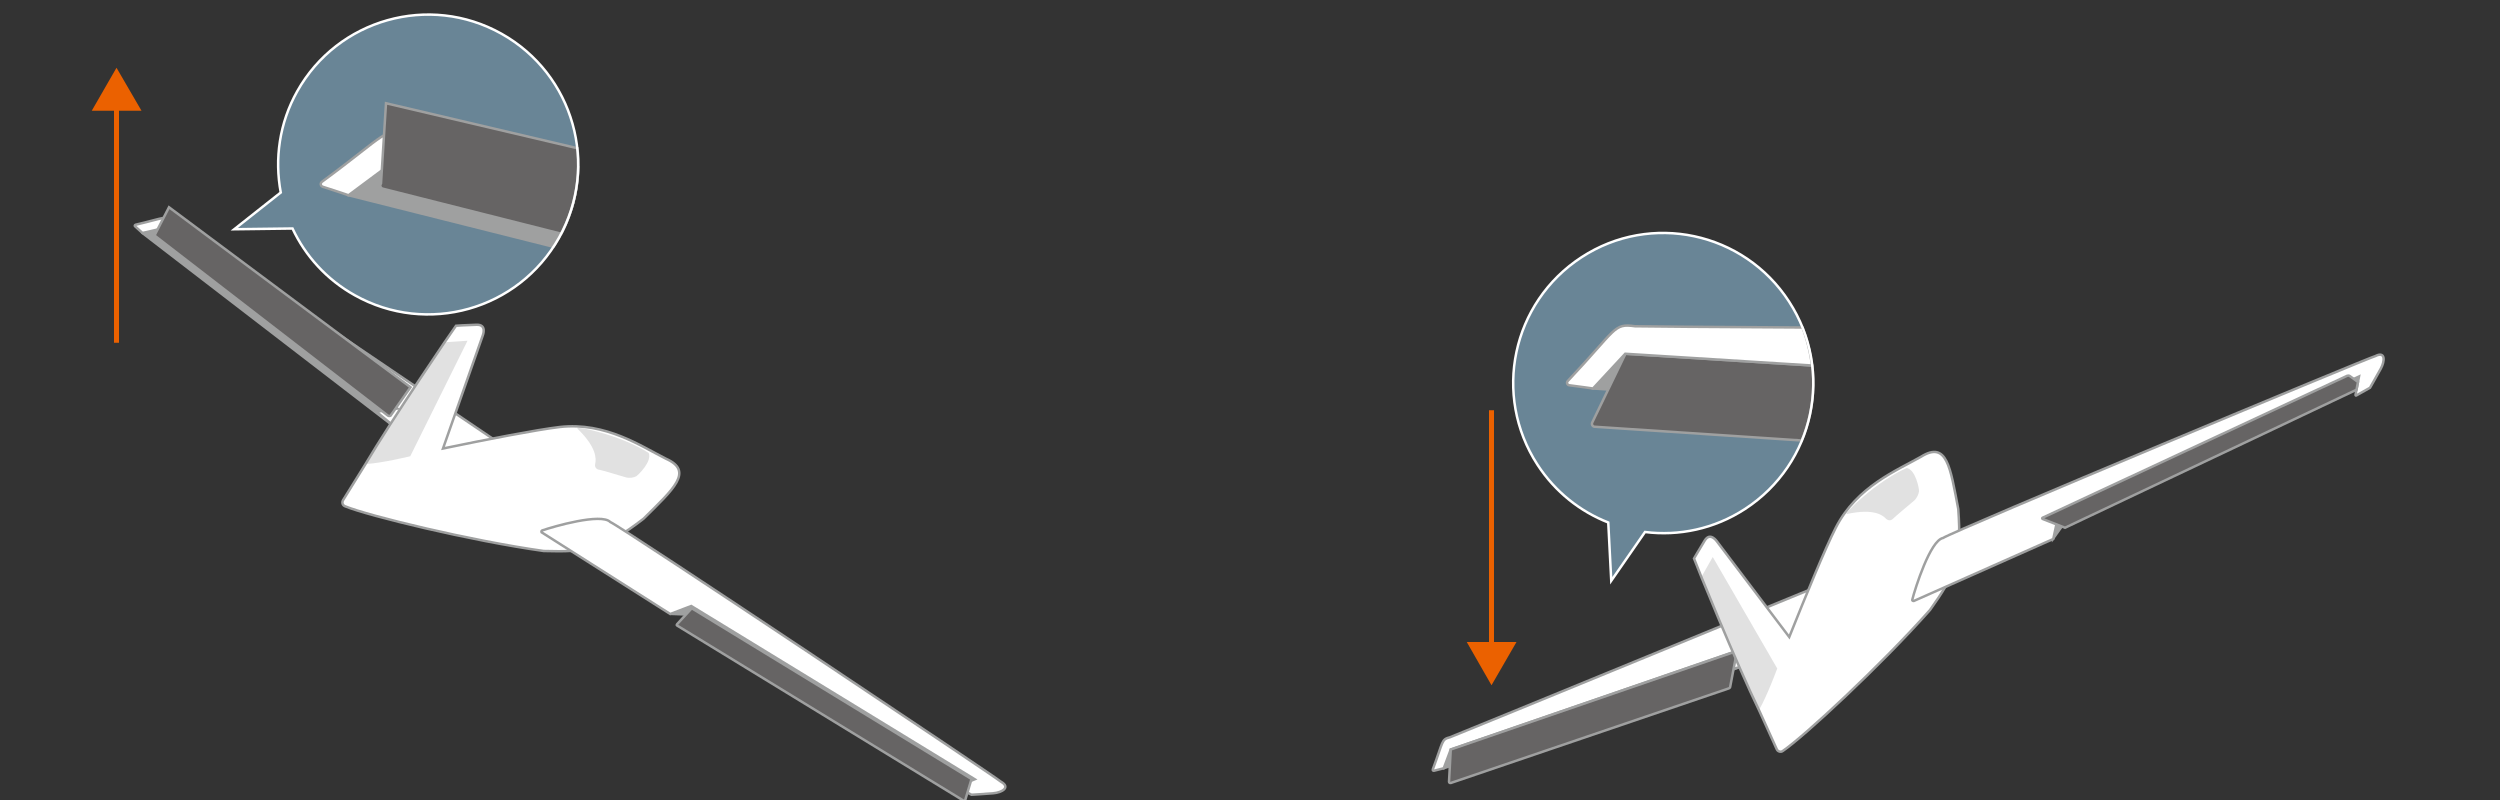 <?xml version="1.0" encoding="utf-8"?>
<!-- Generator: Adobe Illustrator 21.0.2, SVG Export Plug-In . SVG Version: 6.00 Build 0)  -->
<svg version="1.1" id="图层_1" xmlns="http://www.w3.org/2000/svg" xmlns:xlink="http://www.w3.org/1999/xlink" x="0px" y="0px"
	 viewBox="0 0 1000 320" style="enable-background:new 0 0 1000 320;" xml:space="preserve">
<rect x="0" y="0" width="1000" height="320" fill="#333333" stroke="none"/>
<style type="text/css">
	.st0{fill:#9FA0A0;stroke:#9FA0A0;stroke-miterlimit:10;}
	.st1{fill:#FFFFFF;stroke:#9FA0A0;stroke-miterlimit:10;}
	.st2{fill:#666464;stroke:#9FA0A0;stroke-miterlimit:10;}
	.st3{opacity:0.3;fill:#9B9B9B;}
	.st4{fill:none;stroke:#EB6100;stroke-width:2;stroke-miterlimit:10;}
	.st5{fill:#EB6100;}
	.st6{fill:#698596;}
	.st7{fill:none;}
	.st8{fill:none;stroke:#FFFFFF;stroke-miterlimit:10;}
</style>
<g>
	<g>
		<polygon class="st0" points="577.5,307.3 697.5,266.3 695.1,255.6 578.7,297.8 575.5,303.6 		"/>
		<path class="st1" d="M573.1,307.8c4.3-11.5,3.4-12,6.9-12.9c5.2-2,148.2-60.8,148.2-60.8l-9.5,25.9l-29.9,8.9l3.5-7.7l-112,38.6
			l-2.8,7.5c0,0-1.7,0.4-3.9,1C573.3,308.4,573,308.1,573.1,307.8z"/>
		<polygon class="st0" points="826.4,208.2 821.2,215.5 820.9,205.9 945.4,148 944.9,152.5 		"/>
		<path class="st2" d="M580.3,313.2l111.1-37.8c0.4-0.1,0.7-0.4,0.7-0.8l2.7-14.2l-114.5,39.4l-0.7,12.9
			C579.6,313,579.9,313.3,580.3,313.2z"/>
		<path class="st1" d="M768.4,182.7c-9.5,5.4-25.7,11.9-34.1,28.4c-4.3,8.4-12,27.2-18.6,43.7l-28.9-38.2c0,0-2.7-4-4.9-0.4
			s-4.3,7.2-4.3,7.2c1,2.8,16.8,41.7,26.3,61.3c0,0,0,0,0,0l6.8,15c0.4,0.9,1.6,1.3,2.4,0.7c8.3-5.6,39.3-34.3,58.9-56.4
			c10.1-14.2,12.8-20.1,11.3-40.4C780.1,186.9,778.8,176.2,768.4,182.7z"/>
		<path class="st1" d="M764.9,239.9c1.2-4.7,7.2-23.7,12.3-24.7c3.7-2.6,171.2-72.5,173-72.8c4-2,3.8,2,2.1,5.1
			c-1.7,3.1-4.3,7.6-4.3,7.6l-5.5,3.1c-0.1,0.1-0.3,0-0.3-0.2l1.4-7.4l-120.4,56.2l-1.9,8.8l-55.8,24.8
			C765.1,240.4,764.8,240.2,764.9,239.9z"/>
		<path class="st2" d="M817.1,207.6l8.9,3.5l116.6-55.2l0.6-3.1l-3.3-2.4c-0.3-0.2-0.7-0.2-1-0.1L817,207.1
			C816.8,207.2,816.8,207.5,817.1,207.6z"/>
		<path class="st3" d="M680.6,230.7c0,0,18.3,44.2,23,53.3c3.2-5.5,7.3-16.6,7.3-16.6l-25.8-44.6L680.6,230.7z"/>
		<path class="st3" d="M738.8,205.6c-2.1,0.5,11.9-13.2,23.9-18.4c3.6,0.7,5,8.4,4.9,9.3s-0.7,2.7-2,3.8s-8,6.7-8.3,7.1
			c-0.3,0.4-1.6,1.4-3,0C753,206,749.3,203.3,738.8,205.6z"/>
	</g>
	<g>
		<g>
			<line class="st4" x1="46.6" y1="137.1" x2="46.6" y2="41.4"/>
			<g>
				<polygon class="st5" points="56.6,44.3 46.6,27.1 36.7,44.3 				"/>
			</g>
		</g>
	</g>
	<g>
		<g>
			<line class="st4" x1="596.6" y1="259.7" x2="596.6" y2="164.1"/>
			<g>
				<polygon class="st5" points="606.6,256.8 596.6,274.1 586.7,256.8 				"/>
			</g>
		</g>
	</g>
	<path class="st6" d="M632.6,102.9c-27.8,18.1-35.7,55.2-17.6,83c7.1,10.9,17.1,18.7,28.3,23.1l1.2,23.3l13.5-19.5
		c13.5,1.7,27.7-1.2,40-9.2c27.8-18.1,35.7-55.2,17.6-83C697.5,92.7,660.3,84.8,632.6,102.9z"/>
	<ellipse transform="matrix(0.839 -0.545 0.545 0.839 23.945 387.226)" class="st7" cx="665.2" cy="153.2" rx="60" ry="60"/>
	<path class="st6" d="M223.6,95.1c-16.2,28.9-52.8,39.2-81.7,23c-11.3-6.3-19.8-15.8-24.9-26.7l-23.3,0.3L112.3,77
		c-2.5-13.4-0.6-27.7,6.6-40.5c16.2-28.9,52.8-39.2,81.7-23S239.8,66.2,223.6,95.1z"/>
	<path class="st7" d="M223.6,95.1c-16.2,28.9-52.8,39.2-81.7,23c-11.3-6.3-19.8-15.8-24.9-26.7l-23.3,0.3L112.3,77
		c-2.5-13.4-0.6-27.7,6.6-40.5c16.2-28.9,52.8-39.2,81.7-23S239.8,66.2,223.6,95.1z"/>
	<path class="st0" d="M155.8,58.5L140.4,67l-1,11.1l82,20.6c0.8-1.2,1.5-2.4,2.2-3.6c3.5-6.2,5.7-12.7,6.8-19.3L155.8,58.5z"/>
	<g>
		<polygon class="st0" points="57.1,93.3 157.6,170.6 165.1,162.7 65.6,89 59.1,89.6 		"/>
		<path class="st1" d="M54.2,89.9c12-2.8,11.9-3.8,14.6-1.4c4.6,3.3,132.6,89.9,132.6,89.9l-26.8,6.3l-24-20l8.3-1.3l-94.1-72
			l-7.8,1.8c0,0-1.3-1.2-3-2.7C53.8,90.4,53.9,90,54.2,89.9z"/>
		<polygon class="st0" points="277.3,245.9 269.5,245.6 276.1,240 393.2,311.8 389.2,313.9 		"/>
		<path class="st2" d="M62.2,94.5l92.9,71.7c0.3,0.2,0.7,0.3,1.1,0.1l8-11.4l-96.6-72l-5.5,10.7C61.9,93.8,61.9,94.2,62.2,94.5z"/>
		<path class="st1" d="M266.4,183.5c-9.8-4.9-24.1-14.8-42.5-12.7c-9.3,1.1-29.3,5-46.7,8.6l15.9-45.2c0,0,1.8-4.4-2.4-4.3
			c-4.3,0.1-8.3,0.4-8.3,0.4c-1.8,2.4-25.4,37.1-36.5,55.8c0,0,0,0,0,0l-8.7,14c-0.5,0.9-0.2,2,0.8,2.4c9.2,3.8,50.3,13.8,79.5,17.9
			c17.4,0.5,23.8-0.5,39.9-12.9C269.4,195.6,277.6,188.5,266.4,183.5z"/>
		<path class="st1" d="M216.8,212.2c4.6-1.6,23.7-7.1,27.3-3.4c4.2,1.7,155.1,102.6,156.3,103.9c3.9,2.2,0.5,4.3-3.1,4.6
			c-3.5,0.3-8.7,0.6-8.7,0.6l-5.6-2.9c-0.1-0.1-0.1-0.3,0-0.4l6.9-2.9l-113.4-69.3l-8.4,3.2l-51.5-32.7
			C216.5,212.7,216.6,212.3,216.8,212.2z"/>
		<path class="st2" d="M270.8,249.7l5.9-6.4l111.9,68.3l-2.5,8.4c-0.2,0.3-0.5,0.4-0.8,0.2l-114.5-70
			C270.6,250.1,270.7,249.8,270.8,249.7z"/>
		<path class="st3" d="M177.9,136.9c0,0-26.7,39.7-31.6,48.7c6.3-0.3,17.8-3.1,17.8-3.1l22.9-46.2L177.9,136.9z"/>
		<path class="st3" d="M231,171.5c-1.5-1.5,17.6,2.6,28.5,9.7c1.4,3.4-4.2,8.8-5,9.3c-0.8,0.5-2.7,0.9-4.3,0.4c-1.7-0.5-10-3-10.5-3
			s-2.1-0.6-1.6-2.5C238.5,183.6,238.7,178.9,231,171.5z"/>
	</g>
	<path class="st1" d="M128.8,72.7c-0.8,0.6-0.6,1.7,0.3,2c6,1.9,10.3,3.4,10.3,3.4l17.2-12.8l72.1,17.9c1.6-5.4,2.5-10.9,2.6-16.3
		c-38.1-7.2-64.6-12.3-68.2-13C153.8,50.8,155.2,53.3,128.8,72.7z"/>
	<path class="st2" d="M152.4,73.4c-0.6,0.8-0.2,1.9,0.8,2.1l71.3,18c5.7-10.9,7.7-22.8,6.5-34.2l-76.6-18L152.4,73.4z"/>
	<path class="st8" d="M223.6,95.1c-16.2,28.9-52.8,39.2-81.7,23c-11.3-6.3-19.8-15.8-24.9-26.7l-23.3,0.3L112.3,77
		c-2.5-13.4-0.6-27.7,6.6-40.5c16.2-28.9,52.8-39.2,81.7-23S239.8,66.2,223.6,95.1z"/>
	<path class="st0" d="M636.2,145.5l0.9,9.9l87.5,5.7c1-7.2,0.6-14.7-1.1-21.9l-75.3-3.5L636.2,145.5z"/>
	<path class="st2" d="M636.9,169c-0.4,0.8,0.2,1.7,1,1.7l82.8,5.5c3.9-9.4,5.4-19.8,4.2-30l-74.7-4.7L636.9,169z"/>
	<path class="st1" d="M627.1,152.4c-0.6,0.6-0.2,1.6,0.6,1.7c5.5,0.7,9.5,1.3,9.5,1.3l12.9-13.9l74.7,4.7
		c-0.6-5.1-1.9-10.3-3.8-15.2c-37.3-0.2-63.6-0.4-67-0.5C645.3,129.3,647,131.3,627.1,152.4z"/>
	<path class="st8" d="M632.6,102.9c-27.8,18.1-35.7,55.2-17.6,83c7.1,10.9,17.1,18.7,28.3,23.1l1.2,23.3l13.5-19.5
		c13.5,1.7,27.7-1.2,40-9.2c27.8-18.1,35.7-55.2,17.6-83C697.5,92.7,660.3,84.8,632.6,102.9z"/>
</g>
</svg>
